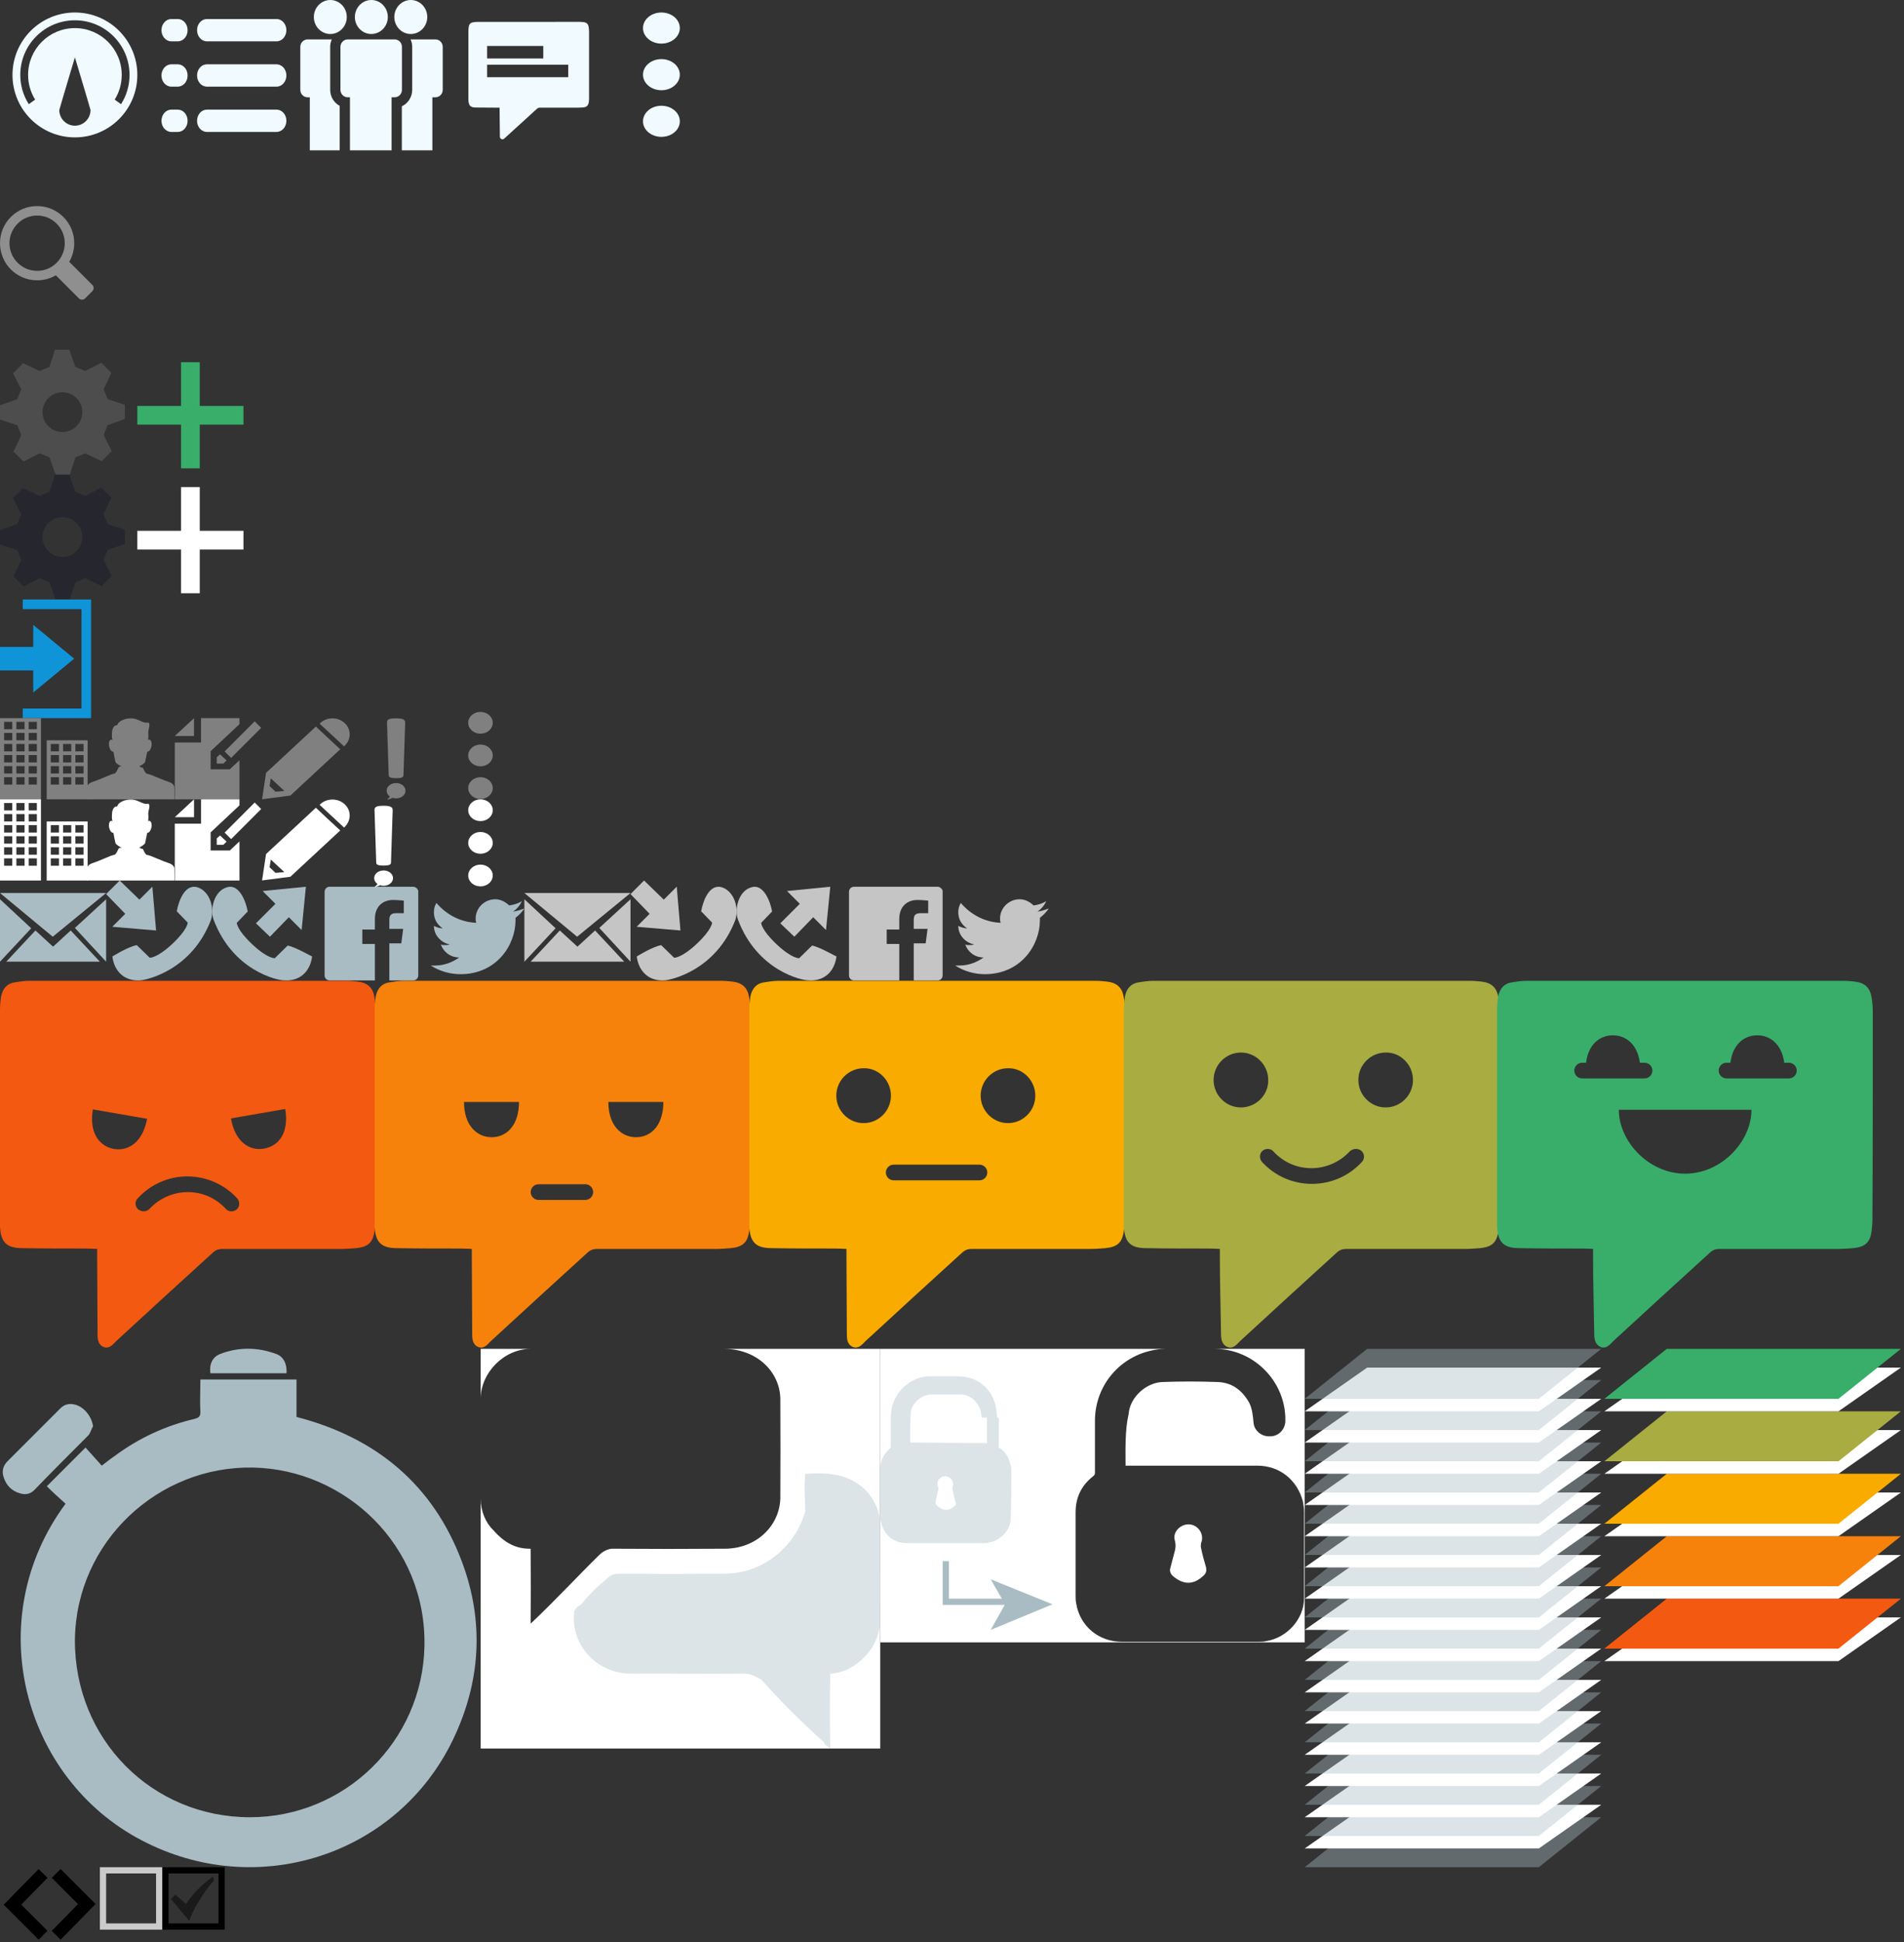 <?xml version="1.0" encoding="UTF-8" standalone="no"?>
<svg width="305px" height="311px" viewBox="0 0 305 311" version="1.1" xmlns="http://www.w3.org/2000/svg" xmlns:xlink="http://www.w3.org/1999/xlink" xmlns:sketch="http://www.bohemiancoding.com/sketch/ns">
    <rect x="0" y="0" width="305" height="311" fill="#333333" stroke="none"/>
    <!-- Generator: Sketch 3.0.4 (8054) - http://www.bohemiancoding.com/sketch -->
    <title>sprite</title>
    <desc>Created with Sketch.</desc>
    <defs></defs>
    <g id="Page-1" stroke="none" stroke-width="1" fill="none" fill-rule="evenodd" sketch:type="MSPage">
        <g id="sprite" sketch:type="MSLayerGroup">
            <g id="Page-1">
                <path d="M94.361,5.106 C94.359,4.855 94.339,4.599 94.303,4.349 C94.228,3.837 93.963,3.589 93.445,3.534 C93.258,3.515 93.069,3.501 92.881,3.501 C87.428,3.499 81.975,3.499 76.521,3.503 C76.269,3.503 76.015,3.534 75.765,3.576 C75.375,3.638 75.154,3.891 75.091,4.273 C75.053,4.503 75.031,4.74 75.031,4.974 C75.027,8.581 75.028,12.189 75.029,15.796 C75.029,15.899 75.031,16.003 75.037,16.106 C75.085,16.911 75.373,17.204 76.181,17.219 C77.254,17.238 78.284,17.235 79.357,17.241 C79.583,17.243 80.028,17.241 80.028,17.241 L80.028,17.591 C80.028,18.919 80.07,20.246 80.074,21.576 C80.075,21.83 80.019,22.142 80.326,22.274 C80.626,22.403 80.823,22.151 81.013,21.977 C82.678,20.462 84.346,18.949 86.004,17.427 C86.156,17.288 86.309,17.238 86.51,17.239 C88.545,17.243 90.58,17.243 92.613,17.241 C92.868,17.241 93.124,17.231 93.377,17.208 C93.98,17.156 94.234,16.917 94.321,16.321 C94.347,16.136 94.361,15.946 94.361,15.759 C94.363,12.209 94.364,8.658 94.361,5.106 L94.361,5.106 L94.361,5.106 Z M78.028,7.364 L87.028,7.364 L87.028,9.364 L78.028,9.364 L78.028,7.364 L78.028,7.364 Z M78.028,10.364 L91.028,10.364 L91.028,12.364 L78.028,12.364 L78.028,10.364 L78.028,10.364 Z" id="Tickets" fill="#F0FAFF" sketch:type="MSShapeGroup"></path>
                <path d="M5.92,43.374 C3.476,43.358 1.501,41.359 1.516,38.916 C1.534,36.491 3.518,34.516 5.947,34.516 L5.976,34.516 C7.158,34.523 8.267,34.992 9.097,35.834 C9.928,36.674 10.382,37.791 10.375,38.974 C10.365,40.15 9.903,41.258 9.067,42.087 C8.233,42.917 7.123,43.374 5.949,43.374 L5.92,43.374 M5.983,33 L5.945,33 C2.681,33 0.022,35.636 9.14660647e-05,38.907 C-0.018,42.191 2.623,44.869 5.907,44.89 L5.949,44.89 C7.038,44.89 8.062,44.596 8.94,44.08 L12.553,47.695 L12.645,47.783 C12.782,47.92 12.96,47.988 13.139,47.988 C13.318,47.988 13.497,47.92 13.633,47.783 L14.797,46.622 C15.069,46.348 15.069,45.905 14.797,45.633 L14.706,45.54 L11.088,41.924 C11.593,41.058 11.883,40.056 11.89,38.983 C11.914,35.699 9.267,33.022 5.983,33" id="Search" fill-opacity="0.5" fill="#ECECEC" sketch:type="MSShapeGroup"></path>
                <path d="M20,67.09 L20,64.814 L19.678,64.709 L17.242,63.914 L16.592,62.344 L17.842,59.701 L16.232,58.09 L15.93,58.246 L13.644,59.405 L12.076,58.755 L11.09,56 L8.814,56 L7.914,58.758 L6.344,59.408 L3.699,58.16 L2.09,59.768 L2.244,60.072 L3.402,62.356 L2.754,63.925 L0,64.911 L0,67.187 L0.32,67.291 L2.758,68.088 L3.408,69.656 L2.158,72.301 L3.768,73.911 L4.068,73.757 L6.353,72.597 L7.924,73.248 L8.91,76 L11.186,76 L11.291,75.68 L12.086,73.244 L13.654,72.594 L16.299,73.842 L17.908,72.234 L17.756,71.932 L16.596,69.648 L17.246,68.078 L20,67.09 L20,67.09 Z M10,69.188 C8.24,69.188 6.812,67.762 6.812,66 C6.812,64.24 8.24,62.815 10,62.815 C11.76,62.815 13.185,64.24 13.185,66 C13.185,67.762 11.76,69.188 10,69.188 L10,69.188 L10,69.188 Z" id="cog" fill="#4D4D4D" sketch:type="MSShapeGroup"></path>
                <path d="M20,87.09 L20,84.814 L19.678,84.709 L17.242,83.914 L16.592,82.344 L17.842,79.701 L16.232,78.09 L15.93,78.246 L13.644,79.405 L12.076,78.755 L11.09,76 L8.814,76 L7.914,78.758 L6.344,79.408 L3.699,78.16 L2.09,79.768 L2.244,80.072 L3.402,82.356 L2.754,83.925 L0,84.911 L0,87.187 L0.32,87.291 L2.758,88.088 L3.408,89.656 L2.158,92.301 L3.768,93.911 L4.068,93.757 L6.353,92.597 L7.924,93.248 L8.91,96 L11.186,96 L11.291,95.68 L12.086,93.244 L13.654,92.594 L16.299,93.842 L17.908,92.234 L17.756,91.932 L16.596,89.648 L17.246,88.078 L20,87.09 L20,87.09 Z M10,89.188 C8.24,89.188 6.812,87.762 6.812,86 C6.812,84.24 8.24,82.815 10,82.815 C11.76,82.815 13.185,84.24 13.185,86 C13.185,87.762 11.76,89.188 10,89.188 L10,89.188 L10,89.188 Z" id="dark-cog" fill="#26272E" sketch:type="MSShapeGroup"></path>
                <path d="M31,66 L31,59 L30,59 L30,66 L23,66 L23,67 L30,67 L30,74 L31,74 L31,67 L38,67 L38,66 L31,66 L31,66 Z" id="green-plus" stroke="#38AE6A" stroke-width="2" sketch:type="MSShapeGroup"></path>
                <path d="M31,86 L31,79 L30,79 L30,86 L23,86 L23,87 L30,87 L30,94 L31,94 L31,87 L38,87 L38,86 L31,86 L31,86 Z" id="white-plus" stroke="#FFFFFF" stroke-width="2" sketch:type="MSShapeGroup"></path>
                <path d="M5.324,110.89 L11.883,105.477 L5.324,100.064 L5.324,103.596 L0,103.596 L0,107.358 L5.324,107.358 L5.324,110.89 L5.324,110.89 Z M3.644,96 L3.644,97.542 L13.052,97.542 L13.052,113.459 L3.644,113.459 L3.644,115 L14.593,115 L14.593,96 L3.644,96 L3.644,96 Z" id="sign-out" fill="#0F94D7" sketch:type="MSShapeGroup"></path>
                <g id="channels" transform="translate(0, 141)" sketch:type="MSShapeGroup">
                    <path d="M11.325,8 L8.5,10.593 L5.675,8 L1,13 L16,13 L11.325,8 L11.325,8 Z M17,3 L12,7.592 L17,13 L17,3 L17,3 Z M0,3 L0,13 L5,7.646 L0,3 L0,3 Z M17,2 L0,2 L8.449,9 L17,2 L17,2 Z" id="email" fill="#A9BCC4"></path>
                    <path d="M31.721,1.111 C29.658,0.407 28.626,3.221 28.317,4.929 L30.07,6.738 C30.07,6.738 30.07,7.843 27.594,10.155 C25.118,12.466 23.984,12.365 23.984,12.365 L21.92,10.356 C20.579,10.557 18,12.164 18,12.164 C18.309,14.576 19.96,16.184 22.539,15.983 C23.571,15.883 30.689,14.375 33.784,6.336 C34.403,4.527 33.681,1.814 31.721,1.111 L31.721,1.111 Z M17.988,7.407 L25,8 L24.407,0.988 L22.333,3.062 L19.173,0 L17,2.173 L20.062,5.333 L17.988,7.407 L17.988,7.407 Z" id="calls-in" fill="#A9BCC4"></path>
                    <path d="M46.08,10.419 L44.016,12.442 C44.016,12.442 42.882,12.543 40.406,10.216 C37.93,7.89 37.93,6.777 37.93,6.777 L39.683,4.956 C39.374,3.236 38.239,0.403 36.279,1.111 C34.319,1.718 33.597,4.551 34.216,6.271 C37.311,14.465 44.429,15.983 45.461,15.983 C48.04,16.185 49.691,14.567 50,12.139 C50,12.24 47.318,10.621 46.08,10.419 L46.08,10.419 Z M43.244,9 L46.268,5.878 L48.317,7.927 L49,1 L42.073,1.683 L44.122,3.732 L41,6.854 L43.244,9 L43.244,9 Z" id="calls-out" fill="#A9BCC4"></path>
                    <path d="M52.805,1 C52.302,1 52,1.403 52,1.805 L52,15.195 C52,15.698 52.403,16 52.805,16 L60.054,16 L60.054,10.161 L58.04,10.161 L58.04,7.846 L60.054,7.846 L60.054,6.134 C60.054,4.221 61.262,3.114 62.973,3.114 C63.779,3.114 64.483,3.215 64.685,3.215 L64.685,5.228 L63.477,5.228 C62.57,5.228 62.369,5.631 62.369,6.336 L62.369,7.745 L64.584,7.745 L64.282,10.06 L62.369,10.06 L62.369,15.999 L66.195,15.999 C66.698,15.999 67,15.597 67,15.194 L67,15.147 L67,1.705 C67,1.403 66.597,1 66.195,1 L52.805,1 L52.805,1 Z" id="facebook" fill="#A9BCC4"></path>
                    <path d="M82.176,4.983 C82.784,4.587 83.291,3.992 83.595,3.298 C82.986,3.694 82.277,3.893 81.568,3.992 C80.959,3.397 80.149,3 79.338,3 C77.615,3 76.196,4.388 76.196,6.074 C76.196,6.273 76.196,6.57 76.297,6.769 C73.662,6.669 71.432,5.38 69.912,3.595 C69.608,4.091 69.507,4.587 69.507,5.083 C69.507,6.174 70.014,7.066 70.926,7.661 C70.419,7.661 69.912,7.463 69.507,7.264 C69.507,8.752 70.622,9.942 72.041,10.24 C71.736,10.339 71.534,10.339 71.23,10.339 C71.027,10.339 70.824,10.339 70.622,10.24 C71.027,11.43 72.142,12.322 73.561,12.322 C72.446,13.116 71.128,13.612 69.709,13.612 L69,13.612 C70.419,14.504 72.041,15 73.764,15 C79.541,15 82.581,10.339 82.581,6.372 L82.581,5.975 C83.088,5.579 83.595,5.083 84,4.488 C83.392,4.686 82.885,4.884 82.176,4.983 L82.176,4.983 Z" id="twitter" fill="#A9BCC4"></path>
                    <path d="M95.325,8 L92.5,10.593 L89.675,8 L85,13 L100,13 L95.325,8 L95.325,8 Z M101,3 L96,7.592 L101,13 L101,3 L101,3 Z M84,3 L84,13 L89,7.646 L84,3 L84,3 Z M101,2 L84,2 L92.449,9 L101,2 L101,2 Z" id="gray-email" fill="#C5C5C6"></path>
                    <path d="M115.721,1.111 C113.658,0.407 112.626,3.221 112.317,4.929 L114.07,6.738 C114.07,6.738 114.07,7.843 111.594,10.155 C109.118,12.466 107.984,12.365 107.984,12.365 L105.92,10.356 C104.579,10.557 102,12.164 102,12.164 C102.309,14.576 103.96,16.184 106.539,15.983 C107.571,15.883 114.689,14.375 117.784,6.336 C118.403,4.527 117.681,1.814 115.721,1.111 L115.721,1.111 Z M101.988,7.407 L109,8 L108.407,0.988 L106.333,3.062 L103.173,0 L101,2.173 L104.062,5.333 L101.988,7.407 L101.988,7.407 Z" id="gray-calls-in" fill="#C5C5C6"></path>
                    <path d="M130.08,10.419 L128.016,12.442 C128.016,12.442 126.882,12.543 124.406,10.216 C121.93,7.89 121.93,6.777 121.93,6.777 L123.683,4.956 C123.374,3.236 122.239,0.403 120.279,1.111 C118.319,1.718 117.597,4.551 118.216,6.271 C121.311,14.465 128.429,15.983 129.461,15.983 C132.04,16.185 133.691,14.567 134,12.139 C134,12.24 131.318,10.621 130.08,10.419 L130.08,10.419 Z M127.244,9 L130.268,5.878 L132.317,7.927 L133,1 L126.073,1.683 L128.122,3.732 L125,6.854 L127.244,9 L127.244,9 Z" id="gray-calls-out" fill="#C5C5C6"></path>
                    <path d="M136.805,1 C136.302,1 136,1.403 136,1.805 L136,15.195 C136,15.698 136.403,16 136.805,16 L144.054,16 L144.054,10.161 L142.04,10.161 L142.04,7.846 L144.054,7.846 L144.054,6.134 C144.054,4.221 145.262,3.114 146.973,3.114 C147.779,3.114 148.483,3.215 148.685,3.215 L148.685,5.228 L147.477,5.228 C146.57,5.228 146.369,5.631 146.369,6.336 L146.369,7.745 L148.584,7.745 L148.282,10.06 L146.369,10.06 L146.369,15.999 L150.195,15.999 C150.698,15.999 151,15.597 151,15.194 L151,1.705 C151,1.403 150.597,1 150.195,1 L136.805,1 L136.805,1 Z" id="gray-facebook" fill="#C5C5C6"></path>
                    <path d="M166.176,4.983 C166.784,4.587 167.291,3.992 167.595,3.298 C166.986,3.694 166.277,3.893 165.568,3.992 C164.959,3.397 164.149,3 163.338,3 C161.615,3 160.196,4.388 160.196,6.074 C160.196,6.273 160.196,6.57 160.297,6.769 C157.662,6.669 155.432,5.38 153.912,3.595 C153.608,4.091 153.507,4.587 153.507,5.083 C153.507,6.174 154.014,7.066 154.926,7.661 C154.419,7.661 153.912,7.463 153.507,7.264 C153.507,8.752 154.622,9.942 156.041,10.24 C155.736,10.339 155.534,10.339 155.23,10.339 C155.027,10.339 154.824,10.339 154.622,10.24 C155.027,11.43 156.142,12.322 157.561,12.322 C156.446,13.116 155.128,13.612 153.709,13.612 L153,13.612 C154.419,14.504 156.041,15 157.764,15 C163.541,15 166.581,10.339 166.581,6.372 L166.581,5.975 C167.088,5.579 167.595,5.083 168,4.488 C167.392,4.686 166.885,4.884 166.176,4.983 L166.176,4.983 Z" id="gray-twitter" fill="#C5C5C6"></path>
                </g>
                <g id="mood" transform="translate(0, 157)" sketch:type="MSShapeGroup">
                    <path d="M60.188,5.147 C60.188,4.331 60.125,3.578 60,2.762 C59.75,1.193 58.938,0.377 57.312,0.188 C56.75,0.126 56.125,0.063 55.562,0.063 L4.688,0.063 C3.875,0.063 3.125,0.188 2.312,0.314 C1.125,0.502 0.438,1.318 0.188,2.511 C0.062,3.264 -2.13162821e-14,3.954 -2.13162821e-14,4.707 L-2.13162821e-14,38.476 L-2.13162821e-14,39.417 C0.125,41.928 1.062,42.869 3.562,42.869 C6.875,42.932 10.375,42.932 13.75,42.932 C14.438,42.932 15.562,42.995 15.562,42.995 L15.562,44.062 C15.562,48.204 15.625,52.347 15.625,56.489 C15.625,57.305 15.625,58.247 16.562,58.686 C17.5,59.063 18.062,58.31 18.625,57.745 C23.812,52.974 28.938,48.267 34.125,43.56 C34.625,43.12 35.062,42.995 35.688,42.995 L54.688,42.995 C55.5,42.995 56.25,42.932 57.062,42.869 C58.938,42.681 59.75,41.99 60,40.107 C60.062,39.543 60.125,38.915 60.125,38.35 C60.188,27.303 60.188,16.256 60.188,5.147 L60.188,5.147 L60.188,5.147 Z M45.688,20.587 C46.312,24.29 44.75,26.487 42.312,26.927 C39.938,27.366 37.625,25.797 37,22.094 L45.688,20.587 L45.688,20.587 Z M18.25,26.989 C15.875,26.55 14.25,24.353 14.875,20.65 L23.562,22.156 C22.875,25.86 20.625,27.366 18.25,26.989 L18.25,26.989 L18.25,26.989 Z M38,34.898 C38.438,35.4 38.438,36.216 37.938,36.655 C37.438,37.095 36.625,37.095 36.188,36.593 C34.562,34.835 32.438,33.894 30.062,33.894 C27.75,33.894 25.5,34.898 23.938,36.593 C23.688,36.844 23.375,36.969 23,36.969 C22.688,36.969 22.375,36.844 22.125,36.655 C21.625,36.216 21.562,35.4 22.062,34.898 C24.125,32.638 27,31.383 30,31.383 C33,31.383 35.938,32.638 38,34.898 L38,34.898 L38,34.898 Z" id="super-bad" fill="#F35910"></path>
                    <path d="M120.203,5.147 C120.203,4.331 120.14,3.578 120.015,2.762 C119.765,1.193 118.953,0.377 117.328,0.188 C116.765,0.126 116.14,0.063 115.578,0.063 L64.703,0.063 C63.89,0.063 63.14,0.188 62.328,0.314 C61.14,0.502 60.453,1.318 60.203,2.511 C60.078,3.264 60.015,3.954 60.015,4.707 L60.015,38.476 L60.015,39.417 C60.14,41.928 61.078,42.869 63.578,42.869 C66.89,42.932 70.39,42.932 73.765,42.932 C74.453,42.932 75.578,42.995 75.578,42.995 L75.578,44.062 C75.578,48.204 75.64,52.347 75.64,56.489 C75.64,57.305 75.64,58.247 76.578,58.686 C77.515,59.063 78.078,58.31 78.64,57.745 C83.828,52.974 88.953,48.267 94.14,43.56 C94.64,43.12 95.078,42.995 95.703,42.995 L114.703,42.995 C115.515,42.995 116.265,42.932 117.078,42.869 C118.953,42.681 119.765,41.99 120.015,40.107 C120.078,39.543 120.14,38.915 120.14,38.35 C120.203,27.303 120.203,16.256 120.203,5.147 L120.203,5.147 L120.203,5.147 Z M95.015,33.894 C95.015,34.584 94.453,35.149 93.765,35.149 L86.265,35.149 C85.578,35.149 85.015,34.584 85.015,33.894 C85.015,33.203 85.578,32.638 86.265,32.638 L93.765,32.638 C94.453,32.638 95.015,33.203 95.015,33.894 L95.015,33.894 L95.015,33.894 Z M97.453,19.457 L106.265,19.457 C106.265,23.223 104.265,25.106 101.89,25.106 C99.515,25.106 97.453,23.223 97.453,19.457 L97.453,19.457 L97.453,19.457 Z M74.328,19.457 L83.14,19.457 C83.14,23.223 81.14,25.106 78.765,25.106 C76.39,25.106 74.328,23.223 74.328,19.457 L74.328,19.457 L74.328,19.457 Z" id="bad" fill="#F6820B"></path>
                    <path d="M180.218,5.147 C180.218,4.331 180.156,3.578 180.031,2.762 C179.781,1.193 178.968,0.377 177.343,0.188 C176.781,0.126 176.156,0.063 175.593,0.063 L124.718,0.063 C123.906,0.063 123.156,0.188 122.343,0.314 C121.156,0.502 120.468,1.318 120.218,2.511 C120.093,3.264 120.031,3.954 120.031,4.707 L120.031,38.476 L120.031,39.417 C120.156,41.928 121.093,42.869 123.593,42.869 C126.906,42.932 130.406,42.932 133.781,42.932 C134.468,42.932 135.593,42.995 135.593,42.995 L135.593,44.062 C135.593,48.204 135.656,52.347 135.656,56.489 C135.656,57.305 135.656,58.247 136.593,58.686 C137.531,59.063 138.093,58.31 138.656,57.745 C143.843,52.974 148.968,48.267 154.156,43.56 C154.656,43.12 155.093,42.995 155.718,42.995 L174.718,42.995 C175.531,42.995 176.281,42.932 177.093,42.869 C178.968,42.681 179.781,41.99 180.031,40.107 C180.093,39.543 180.156,38.915 180.156,38.35 C180.218,27.303 180.218,16.256 180.218,5.147 L180.218,5.147 L180.218,5.147 Z M142.718,18.453 C142.718,20.901 140.718,22.847 138.343,22.847 C135.906,22.847 133.968,20.838 133.968,18.453 C133.968,16.005 135.968,14.06 138.343,14.06 C140.718,13.997 142.718,16.005 142.718,18.453 L142.718,18.453 L142.718,18.453 Z M165.843,18.453 C165.843,20.901 163.843,22.847 161.468,22.847 C159.031,22.847 157.093,20.838 157.093,18.453 C157.093,16.005 159.093,14.06 161.468,14.06 C163.843,13.997 165.843,16.005 165.843,18.453 L165.843,18.453 L165.843,18.453 Z M158.156,30.755 C158.156,31.446 157.593,32.011 156.906,32.011 L143.156,32.011 C142.468,32.011 141.906,31.446 141.906,30.755 C141.906,30.065 142.468,29.5 143.156,29.5 L156.906,29.5 C157.593,29.5 158.156,30.065 158.156,30.755 L158.156,30.755 L158.156,30.755 Z" id="ok" fill="#FAAB00"></path>
                    <path d="M240.218,5.147 C240.218,4.331 240.156,3.578 240.031,2.762 C239.781,1.193 238.968,0.377 237.343,0.188 C236.781,0.126 236.156,0.063 235.593,0.063 L184.718,0.063 C183.906,0.063 183.156,0.188 182.343,0.314 C181.156,0.502 180.468,1.318 180.218,2.511 C180.093,3.264 180.031,3.954 180.031,4.707 L180.031,38.476 L180.031,39.417 C180.156,41.928 181.093,42.869 183.593,42.869 C186.906,42.932 190.343,42.932 193.656,42.932 C194.343,42.932 195.406,42.995 195.406,42.995 L195.406,44.062 C195.406,48.204 195.531,52.347 195.593,56.489 C195.593,57.305 195.656,58.247 196.593,58.686 C197.531,59.063 198.093,58.31 198.656,57.745 C203.843,52.974 208.968,48.267 214.156,43.56 C214.656,43.12 215.093,42.995 215.718,42.995 L234.718,42.995 C235.531,42.995 236.281,42.932 237.093,42.869 C238.968,42.681 239.781,41.99 240.031,40.107 C240.093,39.543 240.156,38.915 240.156,38.35 C240.218,27.303 240.218,16.256 240.218,5.147 L240.218,5.147 L240.218,5.147 Z M198.781,20.336 C196.343,20.336 194.406,18.328 194.406,15.943 C194.406,13.495 196.406,11.549 198.781,11.549 C201.218,11.549 203.156,13.557 203.156,15.943 C203.218,18.328 201.218,20.336 198.781,20.336 L198.781,20.336 L198.781,20.336 Z M226.343,15.943 C226.343,18.39 224.343,20.336 221.968,20.336 C219.531,20.336 217.593,18.328 217.593,15.943 C217.593,13.495 219.593,11.549 221.968,11.549 C224.343,11.486 226.343,13.495 226.343,15.943 L226.343,15.943 L226.343,15.943 Z M218.093,27.303 C218.593,27.743 218.656,28.559 218.156,29.061 C216.093,31.32 213.218,32.576 210.156,32.576 C207.093,32.576 204.218,31.32 202.156,29.061 C201.718,28.559 201.718,27.743 202.218,27.303 C202.718,26.864 203.531,26.864 203.968,27.366 C205.593,29.123 207.718,30.065 210.093,30.065 C212.406,30.065 214.656,29.061 216.218,27.366 C216.781,26.864 217.593,26.864 218.093,27.303 L218.093,27.303 L218.093,27.303 Z" id="happy" fill="#A9AC41"></path>
                    <path d="M300.003,5.147 C300.003,4.331 299.941,3.578 299.816,2.762 C299.566,1.193 298.753,0.377 297.128,0.188 C296.566,0.126 295.941,0.063 295.378,0.063 L244.503,0.063 C243.691,0.063 242.941,0.188 242.128,0.314 C240.941,0.502 240.253,1.318 240.003,2.511 C239.878,3.264 239.816,3.954 239.816,4.707 L239.816,38.476 L239.816,39.417 C239.941,41.928 240.878,42.869 243.378,42.869 C246.691,42.932 250.128,42.932 253.441,42.932 C254.128,42.932 255.191,42.995 255.191,42.995 L255.191,44.062 C255.191,48.204 255.316,52.347 255.378,56.489 C255.378,57.305 255.441,58.247 256.378,58.686 C257.316,59.063 257.878,58.31 258.441,57.745 C263.628,52.974 268.753,48.267 273.941,43.56 C274.441,43.12 274.878,42.995 275.503,42.995 L294.503,42.995 C295.316,42.995 296.066,42.932 296.878,42.869 C298.753,42.681 299.566,41.99 299.816,40.107 C299.878,39.543 299.941,38.915 299.941,38.35 C300.003,27.303 300.003,16.256 300.003,5.147 L300.003,5.147 L300.003,5.147 Z M259.316,20.713 L280.566,20.713 C280.566,25.734 275.816,30.944 269.941,30.944 C264.066,30.944 259.316,25.734 259.316,20.713 L259.316,20.713 L259.316,20.713 Z M263.441,15.691 L253.441,15.691 C252.753,15.691 252.191,15.127 252.191,14.436 C252.191,13.746 252.753,13.181 253.441,13.181 L254.066,13.181 C254.441,10.231 256.253,8.787 258.378,8.787 C260.503,8.787 262.316,10.294 262.691,13.181 L263.441,13.181 C264.128,13.181 264.691,13.746 264.691,14.436 C264.691,15.127 264.128,15.691 263.441,15.691 L263.441,15.691 L263.441,15.691 Z M287.816,14.436 C287.816,15.127 287.253,15.691 286.566,15.691 L276.566,15.691 C275.878,15.691 275.316,15.127 275.316,14.436 C275.316,13.746 275.878,13.181 276.566,13.181 L277.191,13.181 C277.566,10.231 279.378,8.787 281.503,8.787 C283.628,8.787 285.441,10.294 285.816,13.181 L286.566,13.181 C287.253,13.181 287.816,13.746 287.816,14.436 L287.816,14.436 L287.816,14.436 Z" id="super-happy" fill="#38AE6A"></path>
                </g>
                <g id="stopwatch" transform="translate(0, 216)" sketch:type="MSShapeGroup">
                    <path d="M10.5,24.8 C9.5,23.9 8.4,22.9 7.5,22 L13.7,15.8 C14.5,16.7 15.4,17.7 16.3,18.7 C17.1,18.1 17.7,17.6 18.3,17.2 C22.2,14.3 26.5,12.3 31.2,11.2 C31.9,11 32.1,10.8 32.1,10.1 C32,8.4 32.1,6.7 32.1,4.9 L47.5,4.9 L47.5,10.9 C60.3,14.2 69.4,21.8 74,34.1 C77.6,43.7 77,53.3 72.6,62.5 C63.7,81.1 41.2,88.4 22.7,78.7 C3.7,68.8 -3.2,43.3 10.5,24.8 L10.5,24.8 L10.5,24.8 Z M40.048,75 C55.182,75 67.692,62.893 67.995,47.558 C68.297,31.415 55.283,19.308 40.553,19.006 C25.318,18.703 12.202,30.911 12.001,46.549 C11.9,62.49 24.309,75 40.048,75 L40.048,75 Z M14.9,12.4 C14.6,12.9 14.5,13.5 14.1,13.9 C11.2,16.8 8.3,19.7 5.5,22.6 C4.8,23.3 4,23.4 3.1,23.1 C1.8,22.7 1,21.8 0.6,20.6 C0.3,19.7 0.4,18.9 1.1,18.1 L9.7,9.5 C10.3,8.9 11.1,8.7 11.9,8.9 C13.4,9.2 14.7,10.8 14.9,12.4 L14.9,12.4 Z M33.7,3.9 C33.5,2.5 34,1.3 35.3,0.8 C38.2,-0.3 41.2,-0.3 44.2,0.8 C45.4,1.2 46,2.4 45.9,3.9 L33.7,3.9 L33.7,3.9 Z" id="Shape" fill="#A9BCC4"></path>
                    <circle id="inlay" opacity="0.3" cx="39.902" cy="46.902" r="24.902"></circle>
                </g>
                <g id="Tickets-in-Process" transform="translate(77, 216)" sketch:type="MSShapeGroup">
                    <path d="M0,0 L0,64 L64,64 L64,0 L0,0 L0,0 Z M8,44 C8.037,40.132 8.037,36.338 8,32 C5.755,32.045 3.87,31.147 2,29 C0.794,27.853 0,25.956 0,24 L0,8 C0,3.794 3.771,0 8,0 L39,0 C44.155,0 47.926,3.594 48,8 C48.025,13.477 48.025,18.568 48,24 C47.826,28.452 44.056,32.045 39,32 C33.141,32.045 27.088,32.045 21,32 C20.44,32.045 19.647,32.345 19,33 C15.479,36.438 12.006,40.231 8,44 C8.335,44.025 8.236,44.025 8,44 L8,44 Z" id="Background" fill="#FFFFFF"></path>
                    <path d="M52,20 C55.609,19.828 59.144,19.828 62,23 C63.185,24.404 63.993,26.195 64,28 C63.993,33.358 63.791,38.432 64,43 C64.195,47.983 59.852,51.863 56,52 C56.316,52.062 56.114,52.161 56,52 C55.912,56.041 55.912,59.822 56,64 C55.407,63.503 55.003,63.304 55,63 C51.366,59.722 48.033,56.439 45,53 C43.891,52.36 43.083,51.962 42,52 C35.911,52.062 29.85,51.962 24,52 C18.435,51.962 14.293,47.187 15,42 C15.202,41.615 15.404,41.317 16,41 C17.222,39.526 18.637,38.034 20,37 C20.657,36.243 21.364,36.044 22,36 C27.526,36.044 33.183,36.044 39,36 C45.002,36.044 50.356,31.866 52,26 C51.972,24.205 51.77,22.215 52,20 L52,20 L52,20 Z" id="Shape" opacity="0.4" fill="#A9BCC4"></path>
                </g>
                <g id="Reopening" transform="translate(141, 216)" sketch:type="MSShapeGroup">
                    <path d="M0,0 L0,47 L68,47 L68,0 L0,0 L0,0 Z M39.3,18.7 L40.1,18.7 L60.4,18.7 C64,18.7 66.8,21 67.7,24.4 C67.8,25 67.9,25.5 67.9,26.1 L67.9,39.9 C67.9,43.3 65.1,46.3 61.8,46.8 C61.4,46.9 61,46.9 60.6,46.9 L38.7,46.9 C35,46.9 32,44.4 31.4,40.8 C31.3,40.3 31.3,39.9 31.3,39.4 L31.3,26.2 C31.3,23.8 32.2,21.9 34.1,20.4 C34.4,20.2 34.4,20 34.4,19.7 L34.4,11.5 C34.4,6.1 38.1,1.5 43.3,0.3 C44.1,0.1 44.9,0 45.7,0 L53.6,0 C59.8,0 65,5.2 64.9,11.5 C64.9,12.9 63.8,14 62.5,14 C61.1,14.1 59.9,13.1 59.8,11.8 C59.7,10.7 59.6,9.6 59.1,8.6 C57.9,6.5 56.2,5.3 53.8,5.3 C51,5.2 48.2,5.2 45.4,5.3 C42.7,5.3 40,7.7 39.8,10.4 C39.2,13 39.3,15.9 39.3,18.7 L39.3,18.7 Z" id="Background" fill="#FFFFFF"></path>
                    <path d="M47.2,30.7 C47.4,31.4 47.3,32.1 47.1,32.7 C46.9,33.5 46.7,34.2 46.5,35 C46.3,35.5 46.5,36 46.8,36.3 C48.5,37.8 50.2,37.9 51.9,36.2 C52.2,35.9 52.3,35.5 52.2,35 C51.9,34 51.6,32.9 51.4,31.9 C51.3,31.6 51.4,31.3 51.4,31.1 C52,29.7 50.9,28.1 49.4,28.1 C48,28.1 46.8,29.4 47.2,30.7 L47.2,30.7 Z" id="inner-part" fill="#FFFFFF"></path>
                    <path d="M20.8,18.3 C20.5,17.2 20,16.4 19,15.8 L19,11 L18.7,11 C18.7,7 16.1,4.4 12.5,4.4 L8.1,4.4 C7.6,4.4 7.3,4.4 6.8,4.5 C3.8,5.2 1.7,7.8 1.7,10.9 L1.7,15.6 C1.7,15.8 1.7,15.9 1.5,16 C0.5,16.9 1.49020707e-09,18 1.49020707e-09,19.3 L1.49020707e-09,26.8 C1.49020707e-09,27.1 1.49020705e-09,27.3 0.1,27.6 C0.5,29.7 2.1,31.1 4.2,31.1 L16.7,31.1 C16.9,31.1 17.2,31.1 17.4,31 C19.3,30.7 20.9,29 20.9,27.1 C21,24.5 21,21.9 21,19.3 C21,19 20.9,18.6 20.8,18.3 L20.8,18.3 Z M4.8,15 C4.8,13 4.8,11.8 4.9,10.2 C5,8.7 6.6,7.4 8.1,7.3 L12.9,7.3 C14.3,7.3 15.3,8.2 15.9,9.4 C16.2,9.9 16.2,11 16.3,11 L17.1,11 L17.1,15.1 C13.1,15.1 9,15 5.3,15 L4.8,15 L4.8,15 Z M12,25.1 C11,26 10.1,26 9.1,25.1 C8.9,24.9 8.8,24.7 8.9,24.3 C9,23.9 9.1,23.4 9.2,23 C9.3,22.6 9.4,22.3 9.2,21.9 C9,21.1 9.6,20.4 10.4,20.4 C11.3,20.4 11.9,21.3 11.6,22.1 C11.6,22.2 11.5,22.4 11.6,22.6 C11.7,23.2 11.9,23.8 12,24.4 C12.2,24.6 12.2,24.9 12,25.1 L12,25.1 L12,25.1 Z" id="Shape" opacity="0.4" fill="#A9BCC4"></path>
                    <g id="Arrow" transform="translate(10, 34)">
                        <path d="M11,6.5 L0.5,6.5 L0.5,0" id="Shape" stroke="#A9BCC4"></path>
                        <path d="M17.6,6.9 L7.7,2.9 L10,6.9 L7.7,11 L17.6,6.9 L17.6,6.9 Z" id="Shape" fill="#A9BCC4"></path>
                    </g>
                </g>
                <g id="Status" transform="translate(209, 216)" sketch:type="MSShapeGroup">
                    <g id="total">
                        <path d="M37.5,83 L0,83 L10,75 L47.5,75 L37.5,83 L37.5,83 Z" id="Shape" opacity="0.4" fill="#A9BCC4"></path>
                        <path d="M37.5,80 L0,80 L10,73 L47.5,73 L37.5,80 L37.5,80 Z" id="Shape" fill="#FFFFFF"></path>
                        <path d="M37.5,78 L0,78 L10,70 L47.5,70 L37.5,78 L37.5,78 Z" id="Shape" opacity="0.4" fill="#A9BCC4"></path>
                        <path d="M37.5,75 L0,75 L10,68 L47.5,68 L37.5,75 L37.5,75 Z" id="Shape" fill="#FFFFFF"></path>
                        <path d="M37.5,73 L0,73 L10,65 L47.5,65 L37.5,73 L37.5,73 Z" id="Shape" opacity="0.4" fill="#A9BCC4"></path>
                        <path d="M37.5,70 L0,70 L10,63 L47.5,63 L37.5,70 L37.5,70 Z" id="Shape" fill="#FFFFFF"></path>
                        <path d="M37.5,68 L0,68 L10,60 L47.5,60 L37.5,68 L37.5,68 Z" id="Shape" opacity="0.4" fill="#A9BCC4"></path>
                        <path d="M37.5,65 L0,65 L10,58 L47.5,58 L37.5,65 L37.5,65 Z" id="Shape" fill="#FFFFFF"></path>
                        <path d="M37.5,63 L0,63 L10,55 L47.5,55 L37.5,63 L37.5,63 Z" id="Shape" opacity="0.4" fill="#A9BCC4"></path>
                        <path d="M37.5,60 L0,60 L10,53 L47.5,53 L37.5,60 L37.5,60 Z" id="Shape" fill="#FFFFFF"></path>
                        <path d="M37.5,58 L0,58 L10,50 L47.5,50 L37.5,58 L37.5,58 Z" id="Shape" opacity="0.4" fill="#A9BCC4"></path>
                        <path d="M37.5,55 L0,55 L10,48 L47.5,48 L37.5,55 L37.5,55 Z" id="Shape" fill="#FFFFFF"></path>
                        <path d="M37.5,53 L0,53 L10,45 L47.5,45 L37.5,53 L37.5,53 Z" id="Shape" opacity="0.4" fill="#A9BCC4"></path>
                        <path d="M37.5,50 L0,50 L10,43 L47.5,43 L37.5,50 L37.5,50 Z" id="Shape" fill="#FFFFFF"></path>
                        <path d="M37.5,48 L0,48 L10,40 L47.5,40 L37.5,48 L37.5,48 Z" id="Shape" opacity="0.4" fill="#A9BCC4"></path>
                        <path d="M37.5,45 L0,45 L10,38 L47.5,38 L37.5,45 L37.5,45 Z" id="Shape" fill="#FFFFFF"></path>
                        <path d="M37.5,43 L0,43 L10,35 L47.5,35 L37.5,43 L37.5,43 Z" id="Shape" opacity="0.4" fill="#A9BCC4"></path>
                        <path d="M37.5,40 L0,40 L10,33 L47.5,33 L37.5,40 L37.5,40 Z" id="Shape" fill="#FFFFFF"></path>
                        <path d="M37.5,38 L0,38 L10,30 L47.5,30 L37.5,38 L37.5,38 Z" id="Shape" opacity="0.4" fill="#A9BCC4"></path>
                        <path d="M37.5,35 L0,35 L10,28 L47.5,28 L37.5,35 L37.5,35 Z" id="Shape" fill="#FFFFFF"></path>
                        <path d="M37.5,33 L0,33 L10,25 L47.5,25 L37.5,33 L37.5,33 Z" id="Shape" opacity="0.4" fill="#A9BCC4"></path>
                        <path d="M37.5,30 L0,30 L10,23 L47.5,23 L37.5,30 L37.5,30 Z" id="Shape" fill="#FFFFFF"></path>
                        <path d="M37.5,28 L0,28 L10,20 L47.5,20 L37.5,28 L37.5,28 Z" id="Shape" opacity="0.4" fill="#A9BCC4"></path>
                        <path d="M37.5,25 L0,25 L10,18 L47.5,18 L37.5,25 L37.5,25 Z" id="Shape" fill="#FFFFFF"></path>
                        <path d="M37.5,23 L0,23 L10,15 L47.5,15 L37.5,23 L37.5,23 Z" id="Shape" opacity="0.4" fill="#A9BCC4"></path>
                        <path d="M37.5,20 L0,20 L10,13 L47.5,13 L37.5,20 L37.5,20 Z" id="Shape" fill="#FFFFFF"></path>
                        <path d="M37.5,18 L0,18 L10,10 L47.5,10 L37.5,18 L37.5,18 Z" id="Shape" opacity="0.4" fill="#A9BCC4"></path>
                        <path d="M37.5,15 L0,15 L10,8 L47.5,8 L37.5,15 L37.5,15 Z" id="Shape" fill="#FFFFFF"></path>
                        <path d="M37.5,13 L0,13 L10,5 L47.5,5 L37.5,13 L37.5,13 Z" id="Shape" opacity="0.4" fill="#A9BCC4"></path>
                        <path d="M37.5,10 L0,10 L10,3 L47.5,3 L37.5,10 L37.5,10 Z" id="Shape" fill="#FFFFFF"></path>
                        <path d="M37.5,8 L0,8 L10,0 L47.5,0 L37.5,8 L37.5,8 Z" id="Shape" opacity="0.4" fill="#A9BCC4"></path>
                    </g>
                    <path d="M85.5,50 L48,50 L58,43 L95.5,43 L85.5,50 L85.5,50 Z" id="Shape-copy-4" fill="#FFFFFF"></path>
                    <path d="M85.5,48 L48,48 L58,40 L95.5,40 L85.5,48 L85.5,48 Z" id="Shape-copy-4" fill="#F35910"></path>
                    <path d="M85.5,40 L48,40 L58,33 L95.5,33 L85.5,40 L85.5,40 Z" id="Shape-copy-3" fill="#FFFFFF"></path>
                    <path d="M85.5,38 L48,38 L58,30 L95.5,30 L85.5,38 L85.5,38 Z" id="Shape-copy-3" fill="#F6820B"></path>
                    <path d="M85.5,30 L48,30 L58,23 L95.5,23 L85.5,30 L85.5,30 Z" id="Shape-copy-2" fill="#FFFFFF"></path>
                    <path d="M85.5,28 L48,28 L58,20 L95.5,20 L85.5,28 L85.5,28 Z" id="Shape-copy-2" fill="#FAAB00"></path>
                    <path d="M85.5,20 L48,20 L58,13 L95.5,13 L85.5,20 L85.5,20 Z" id="Shape-copy" fill="#FFFFFF"></path>
                    <path d="M85.5,18 L48,18 L58,10 L95.5,10 L85.5,18 L85.5,18 Z" id="Shape-copy" fill="#A9AC41"></path>
                    <path d="M85.5,10 L48,10 L58,3 L95.5,3 L85.5,10 L85.5,10 Z" id="Shape-copy" fill="#FFFFFF"></path>
                    <path d="M85.5,8 L48,8 L58,0 L95.5,0 L85.5,8 L85.5,8 Z" id="Shape-copy" fill="#38AE6A"></path>
                </g>
                <path d="M6.9,309.9 L2,305 L6.9,300" id="left-arrow" stroke="#000000" stroke-width="2" sketch:type="MSShapeGroup"></path>
                <path d="M9,300 L13.9,304.9 L9,309.9" id="right-arrow" stroke="#000000" stroke-width="2" sketch:type="MSShapeGroup"></path>
                <path d="M16.5,299.5 L25.5,299.5 L25.5,308.5 L16.5,308.5 L16.5,299.5 L16.5,299.5 Z" id="checkbox" stroke="#CBCBCB" sketch:type="MSShapeGroup"></path>
                <g id="checkbox-checked" transform="translate(27, 299)" sketch:type="MSShapeGroup">
                    <path d="M-0.5,0.5 L8.5,0.5 L8.5,9.5 L-0.5,9.5 L-0.5,0.5 L-0.5,0.5 Z" id="checkbox" stroke="#000000"></path>
                    <path d="M2.8,5.9 L1.1,4.4 L0.4,5.1 L3.3,8.6 C3.8,7.1 5.4,4.2 7.3,2.1 L7.1,1.5 C5,3 3.4,4.9 2.8,5.9 L2.8,5.9 Z" id="Shape" fill="#1A1A1A"></path>
                </g>
                <g id="note" transform="translate(28, 115)">
                    <g id="Captions"></g>
                    <g id="Your_Icon" fill="#808080" sketch:type="MSShapeGroup">
                        <rect id="Rectangle-path" transform="translate(10.904, 3.398) rotate(44.996) translate(-10.904, -3.398) " x="10.204" y="0.018" width="1.467" height="6.81"></rect>
                        <path d="M6.72,6.259 L6.72,7.28 L7.778,7.28 L8.296,6.77 L7.249,5.792 L6.72,6.259 Z" id="Shape"></path>
                        <path d="M8.815,8.19 L5.74,8.19 L5.74,5.296 L10.36,0.963 L10.36,0 L4.2,0 L4.2,3.9 L0,3.9 L0,13 L10.36,13 L10.36,6.741 L8.815,8.19 Z" id="Shape"></path>
                        <path d="M0,2.86 L3.08,2.86 L3.08,0 L0,2.86 Z" id="Shape"></path>
                    </g>
                </g>
                <g id="note-2" transform="translate(28, 128)">
                    <g id="Captions"></g>
                    <g id="Your_Icon" fill="#FFFFFF" sketch:type="MSShapeGroup">
                        <rect id="Rectangle-path" transform="translate(10.904, 3.398) rotate(44.996) translate(-10.904, -3.398) " x="10.204" y="0.018" width="1.467" height="6.81"></rect>
                        <path d="M6.72,6.259 L6.72,7.28 L7.778,7.28 L8.296,6.77 L7.249,5.792 L6.72,6.259 Z" id="Shape"></path>
                        <path d="M8.815,8.19 L5.74,8.19 L5.74,5.296 L10.36,0.963 L10.36,0 L4.2,0 L4.2,3.9 L0,3.9 L0,13 L10.36,13 L10.36,6.741 L8.815,8.19 Z" id="Shape"></path>
                        <path d="M0,2.86 L3.08,2.86 L3.08,0 L0,2.86 Z" id="Shape"></path>
                    </g>
                </g>
                <g id="icon_47132" transform="translate(42, 115)" fill="#808080" sketch:type="MSShapeGroup">
                    <g id="Group">
                        <path d="M14.017,2.6 C14.017,1.176 12.783,0.031 11.25,0.031 C10.433,0.031 9.7,0.356 9.2,0.882 L9.2,0.882 L13.117,4.519 C13.65,4.039 14.017,3.358 14.017,2.6 L14.017,2.6 Z" id="Shape"></path>
                        <path d="M10.55,3.173 L8.6,1.346 L5.3,4.411 L0.617,8.76 L-0.017,12.985 L4.517,12.396 L9.717,7.568 L12.5,4.983 L10.55,3.173 L10.55,3.173 Z M2.133,11.777 L1.667,11.329 L1.183,10.88 L1.283,10.261 L1.383,9.642 C1.383,9.642 1.367,9.626 2.467,10.648 C3.567,11.669 3.55,11.654 3.55,11.654 L2.85,11.715 L2.133,11.777 L2.133,11.777 Z" id="Shape"></path>
                    </g>
                </g>
                <g id="icon_47132-2" transform="translate(42, 128)" fill="#FFFFFF" sketch:type="MSShapeGroup">
                    <g id="Group">
                        <path d="M14.017,2.6 C14.017,1.176 12.783,0.031 11.25,0.031 C10.433,0.031 9.7,0.356 9.2,0.882 L9.2,0.882 L13.117,4.519 C13.65,4.039 14.017,3.358 14.017,2.6 L14.017,2.6 Z" id="Shape"></path>
                        <path d="M10.55,3.173 L8.6,1.346 L5.3,4.411 L0.617,8.76 L-0.017,12.985 L4.517,12.396 L9.717,7.568 L12.5,4.983 L10.55,3.173 L10.55,3.173 Z M2.133,11.777 L1.667,11.329 L1.183,10.88 L1.283,10.261 L1.383,9.642 C1.383,9.642 1.367,9.626 2.467,10.648 C3.567,11.669 3.55,11.654 3.55,11.654 L2.85,11.715 L2.133,11.777 L2.133,11.777 Z" id="Shape"></path>
                    </g>
                </g>
                <g id="icon_43211" transform="translate(25.852, 3)" fill="#F0FAFF" sketch:type="MSShapeGroup">
                    <path d="M7.293,3.62 L18.446,3.62 C19.319,3.62 20.026,2.821 20.026,1.833 C20.026,0.846 19.319,0.046 18.446,0.046 L7.293,0.046 C6.42,0.046 5.712,0.846 5.712,1.833 C5.712,2.821 6.42,3.62 7.293,3.62 L7.293,3.62 Z" id="Shape"></path>
                    <path d="M18.446,7.299 L7.293,7.299 C6.42,7.299 5.712,8.101 5.712,9.088 C5.712,10.075 6.42,10.875 7.293,10.875 L18.446,10.875 C19.319,10.875 20.026,10.075 20.026,9.088 C20.026,8.101 19.319,7.299 18.446,7.299 L18.446,7.299 Z" id="Shape"></path>
                    <path d="M18.446,14.553 L7.293,14.553 C6.42,14.553 5.712,15.355 5.712,16.341 C5.712,17.328 6.42,18.129 7.293,18.129 L18.446,18.129 C19.319,18.129 20.026,17.328 20.026,16.341 C20.026,15.355 19.319,14.553 18.446,14.553 L18.446,14.553 Z" id="Shape"></path>
                    <path d="M2.622,0.046 L1.595,0.046 C0.721,0.046 0.014,0.846 0.014,1.833 C0.014,2.821 0.721,3.621 1.595,3.621 L2.622,3.621 C3.496,3.621 4.203,2.821 4.203,1.833 C4.203,0.846 3.496,0.046 2.622,0.046 L2.622,0.046 Z" id="Shape"></path>
                    <path d="M2.622,7.299 L1.595,7.299 C0.721,7.299 0.014,8.101 0.014,9.088 C0.014,10.075 0.721,10.875 1.595,10.875 L2.622,10.875 C3.496,10.875 4.203,10.075 4.203,9.088 C4.203,8.101 3.496,7.299 2.622,7.299 L2.622,7.299 Z" id="Shape"></path>
                    <path d="M2.622,14.553 L1.595,14.553 C0.721,14.553 0.014,15.355 0.014,16.341 C0.014,17.328 0.721,18.129 1.595,18.129 L2.622,18.129 C3.496,18.129 4.203,17.328 4.203,16.341 C4.203,15.355 3.496,14.553 2.622,14.553 L2.622,14.553 Z" id="Shape"></path>
                </g>
                <g id="icon_42281" transform="translate(0, 2)" fill="#F0FAFF" sketch:type="MSShapeGroup">
                    <path d="M12,0 C6.477,0 2,4.477 2,10 C2,15.523 6.477,20 12,20 C17.523,20 22,15.523 22,10 C22,4.477 17.523,0 12,0 L12,0 Z M12,18.125 C10.619,18.125 9.5,17.006 9.5,15.625 C9.5,15.52 12,7.188 12,7.188 C12,7.188 14.5,15.52 14.5,15.625 C14.5,17.006 13.381,18.125 12,18.125 L12,18.125 Z M18.372,13.954 C19.086,12.806 19.5,11.452 19.5,10 C19.5,5.858 16.142,2.5 12,2.5 C7.858,2.5 4.5,5.858 4.5,10 C4.5,11.452 4.914,12.806 5.628,13.954 L4.612,14.685 C3.751,13.33 3.25,11.724 3.25,10 C3.25,5.168 7.168,1.25 12,1.25 C16.833,1.25 20.75,5.168 20.75,10 C20.75,11.724 20.249,13.33 19.388,14.685 L18.372,13.954 L18.372,13.954 Z" id="Shape"></path>
                </g>
                <g id="icon_24997" transform="translate(0, 115)" fill="#808080" sketch:type="MSShapeGroup">
                    <path d="M0,0 L0,13 L6.561,13 L6.561,0 L0,0 L0,0 Z M1.968,10.636 L0.656,10.636 L0.656,9.455 L1.968,9.455 L1.968,10.636 L1.968,10.636 Z M1.968,8.864 L0.656,8.864 L0.656,7.682 L1.968,7.682 L1.968,8.864 L1.968,8.864 Z M1.968,7.091 L0.656,7.091 L0.656,5.909 L1.968,5.909 L1.968,7.091 L1.968,7.091 Z M1.968,5.318 L0.656,5.318 L0.656,4.136 L1.968,4.136 L1.968,5.318 L1.968,5.318 Z M1.968,3.545 L0.656,3.545 L0.656,2.364 L1.968,2.364 L1.968,3.545 L1.968,3.545 Z M1.968,1.773 L0.656,1.773 L0.656,0.591 L1.968,0.591 L1.968,1.773 L1.968,1.773 Z M3.936,10.636 L2.624,10.636 L2.624,9.455 L3.936,9.455 L3.936,10.636 L3.936,10.636 Z M3.936,8.864 L2.624,8.864 L2.624,7.682 L3.936,7.682 L3.936,8.864 L3.936,8.864 Z M3.936,7.091 L2.624,7.091 L2.624,5.909 L3.936,5.909 L3.936,7.091 L3.936,7.091 Z M3.936,5.318 L2.624,5.318 L2.624,4.136 L3.936,4.136 L3.936,5.318 L3.936,5.318 Z M3.936,3.545 L2.624,3.545 L2.624,2.364 L3.936,2.364 L3.936,3.545 L3.936,3.545 Z M3.936,1.773 L2.624,1.773 L2.624,0.591 L3.936,0.591 L3.936,1.773 L3.936,1.773 Z M5.904,10.636 L4.592,10.636 L4.592,9.455 L5.904,9.455 L5.904,10.636 L5.904,10.636 Z M5.904,8.864 L4.592,8.864 L4.592,7.682 L5.904,7.682 L5.904,8.864 L5.904,8.864 Z M5.904,7.091 L4.592,7.091 L4.592,5.909 L5.904,5.909 L5.904,7.091 L5.904,7.091 Z M5.904,5.318 L4.592,5.318 L4.592,4.136 L5.904,4.136 L5.904,5.318 L5.904,5.318 Z M5.904,3.545 L4.592,3.545 L4.592,2.364 L5.904,2.364 L5.904,3.545 L5.904,3.545 Z M5.904,1.773 L4.592,1.773 L4.592,0.591 L5.904,0.591 L5.904,1.773 L5.904,1.773 Z" id="Shape"></path>
                    <path d="M7.479,3.545 L7.479,13 L14.039,13 L14.039,3.545 L7.479,3.545 L7.479,3.545 Z M9.447,10.636 L8.135,10.636 L8.135,9.455 L9.447,9.455 L9.447,10.636 L9.447,10.636 Z M9.447,8.864 L8.135,8.864 L8.135,7.682 L9.447,7.682 L9.447,8.864 L9.447,8.864 Z M9.447,7.091 L8.135,7.091 L8.135,5.909 L9.447,5.909 L9.447,7.091 L9.447,7.091 Z M9.447,5.318 L8.135,5.318 L8.135,4.136 L9.447,4.136 L9.447,5.318 L9.447,5.318 Z M11.415,10.636 L10.103,10.636 L10.103,9.455 L11.415,9.455 L11.415,10.636 L11.415,10.636 Z M11.415,8.864 L10.103,8.864 L10.103,7.682 L11.415,7.682 L11.415,8.864 L11.415,8.864 Z M11.415,7.091 L10.103,7.091 L10.103,5.909 L11.415,5.909 L11.415,7.091 L11.415,7.091 Z M11.415,5.318 L10.103,5.318 L10.103,4.136 L11.415,4.136 L11.415,5.318 L11.415,5.318 Z M13.383,10.636 L12.071,10.636 L12.071,9.455 L13.383,9.455 L13.383,10.636 L13.383,10.636 Z M13.383,8.864 L12.071,8.864 L12.071,7.682 L13.383,7.682 L13.383,8.864 L13.383,8.864 Z M13.383,7.091 L12.071,7.091 L12.071,5.909 L13.383,5.909 L13.383,7.091 L13.383,7.091 Z M13.383,5.318 L12.071,5.318 L12.071,4.136 L13.383,4.136 L13.383,5.318 L13.383,5.318 Z" id="Shape"></path>
                </g>
                <g id="icon_24997-2" transform="translate(0, 128)" fill="#FFFFFF" sketch:type="MSShapeGroup">
                    <path d="M0,0 L0,13 L6.561,13 L6.561,0 L0,0 L0,0 Z M1.968,10.636 L0.656,10.636 L0.656,9.455 L1.968,9.455 L1.968,10.636 L1.968,10.636 Z M1.968,8.864 L0.656,8.864 L0.656,7.682 L1.968,7.682 L1.968,8.864 L1.968,8.864 Z M1.968,7.091 L0.656,7.091 L0.656,5.909 L1.968,5.909 L1.968,7.091 L1.968,7.091 Z M1.968,5.318 L0.656,5.318 L0.656,4.136 L1.968,4.136 L1.968,5.318 L1.968,5.318 Z M1.968,3.545 L0.656,3.545 L0.656,2.364 L1.968,2.364 L1.968,3.545 L1.968,3.545 Z M1.968,1.773 L0.656,1.773 L0.656,0.591 L1.968,0.591 L1.968,1.773 L1.968,1.773 Z M3.936,10.636 L2.624,10.636 L2.624,9.455 L3.936,9.455 L3.936,10.636 L3.936,10.636 Z M3.936,8.864 L2.624,8.864 L2.624,7.682 L3.936,7.682 L3.936,8.864 L3.936,8.864 Z M3.936,7.091 L2.624,7.091 L2.624,5.909 L3.936,5.909 L3.936,7.091 L3.936,7.091 Z M3.936,5.318 L2.624,5.318 L2.624,4.136 L3.936,4.136 L3.936,5.318 L3.936,5.318 Z M3.936,3.545 L2.624,3.545 L2.624,2.364 L3.936,2.364 L3.936,3.545 L3.936,3.545 Z M3.936,1.773 L2.624,1.773 L2.624,0.591 L3.936,0.591 L3.936,1.773 L3.936,1.773 Z M5.904,10.636 L4.592,10.636 L4.592,9.455 L5.904,9.455 L5.904,10.636 L5.904,10.636 Z M5.904,8.864 L4.592,8.864 L4.592,7.682 L5.904,7.682 L5.904,8.864 L5.904,8.864 Z M5.904,7.091 L4.592,7.091 L4.592,5.909 L5.904,5.909 L5.904,7.091 L5.904,7.091 Z M5.904,5.318 L4.592,5.318 L4.592,4.136 L5.904,4.136 L5.904,5.318 L5.904,5.318 Z M5.904,3.545 L4.592,3.545 L4.592,2.364 L5.904,2.364 L5.904,3.545 L5.904,3.545 Z M5.904,1.773 L4.592,1.773 L4.592,0.591 L5.904,0.591 L5.904,1.773 L5.904,1.773 Z" id="Shape"></path>
                    <path d="M7.479,3.545 L7.479,13 L14.039,13 L14.039,3.545 L7.479,3.545 L7.479,3.545 Z M9.447,10.636 L8.135,10.636 L8.135,9.455 L9.447,9.455 L9.447,10.636 L9.447,10.636 Z M9.447,8.864 L8.135,8.864 L8.135,7.682 L9.447,7.682 L9.447,8.864 L9.447,8.864 Z M9.447,7.091 L8.135,7.091 L8.135,5.909 L9.447,5.909 L9.447,7.091 L9.447,7.091 Z M9.447,5.318 L8.135,5.318 L8.135,4.136 L9.447,4.136 L9.447,5.318 L9.447,5.318 Z M11.415,10.636 L10.103,10.636 L10.103,9.455 L11.415,9.455 L11.415,10.636 L11.415,10.636 Z M11.415,8.864 L10.103,8.864 L10.103,7.682 L11.415,7.682 L11.415,8.864 L11.415,8.864 Z M11.415,7.091 L10.103,7.091 L10.103,5.909 L11.415,5.909 L11.415,7.091 L11.415,7.091 Z M11.415,5.318 L10.103,5.318 L10.103,4.136 L11.415,4.136 L11.415,5.318 L11.415,5.318 Z M13.383,10.636 L12.071,10.636 L12.071,9.455 L13.383,9.455 L13.383,10.636 L13.383,10.636 Z M13.383,8.864 L12.071,8.864 L12.071,7.682 L13.383,7.682 L13.383,8.864 L13.383,8.864 Z M13.383,7.091 L12.071,7.091 L12.071,5.909 L13.383,5.909 L13.383,7.091 L13.383,7.091 Z M13.383,5.318 L12.071,5.318 L12.071,4.136 L13.383,4.136 L13.383,5.318 L13.383,5.318 Z" id="Shape"></path>
                </g>
                <g id="icon_21999" transform="translate(14, 115)" fill="#808080" sketch:type="MSShapeGroup">
                    <path d="M13.92,10.941 C13.687,10.289 12.916,10.2 12.272,9.937 C11.565,9.65 10.781,9.318 10.076,9.039 C9.875,8.986 9.673,8.933 9.472,8.881 C9.232,8.721 9.005,8.191 8.876,7.928 C8.748,7.91 8.667,7.887 8.5,7.87 L8.5,7.742 L8.239,7.742 C8.574,7.596 9.078,7.297 9.244,7.023 L9.538,5.583 L9.542,5.598 L9.588,5.358 C9.589,5.358 9.59,5.363 9.591,5.363 C9.864,5.401 10.164,5.004 10.262,4.474 C10.359,3.944 10.217,3.483 9.944,3.445 C9.877,3.436 9.808,3.453 9.74,3.493 C9.784,3.021 9.785,2.624 9.749,2.288 C9.756,2.227 9.761,2.162 9.764,2.09 C9.772,1.816 10.119,0.944 9.794,0.72 C9.733,0.678 9.577,0.715 9.459,0.723 C8.828,0.762 8.155,0.122 7.22,0.043 C6.052,-0.057 4.891,0.503 4.792,1.122 C4.726,1.123 4.647,1.133 4.552,1.157 C4.266,1.229 3.988,1.605 3.945,2.262 C3.898,2.985 3.937,3.329 4.026,3.494 C4.021,3.496 4.016,3.498 4.01,3.501 C3.939,3.456 3.866,3.436 3.795,3.446 C3.522,3.485 3.38,3.946 3.478,4.476 C3.575,5.006 3.875,5.405 4.147,5.367 C4.154,5.366 4.16,5.365 4.167,5.363 L4.337,6.275 L4.502,7.037 C4.665,7.306 5.156,7.596 5.491,7.742 L5.245,7.742 L5.01,7.862 C4.881,8.126 4.646,8.689 4.406,8.849 C4.205,8.902 4.003,8.971 3.802,9.024 C3.096,9.303 2.312,9.645 1.605,9.933 C0.962,10.195 0.191,10.285 -0.042,10.937 C-0.042,11.379 -0.085,12.441 -0.073,13 L13.951,13 C13.963,12.441 13.92,11.383 13.92,10.941 L13.92,10.941 Z" id="Shape"></path>
                </g>
                <g id="icon_21999-2" transform="translate(14, 128)" fill="#FFFFFF" sketch:type="MSShapeGroup">
                    <path d="M13.92,10.941 C13.687,10.289 12.916,10.2 12.272,9.937 C11.565,9.65 10.781,9.318 10.076,9.039 C9.875,8.986 9.673,8.933 9.472,8.881 C9.232,8.721 9.005,8.191 8.876,7.928 C8.748,7.91 8.667,7.887 8.5,7.87 L8.5,7.742 L8.239,7.742 C8.574,7.596 9.078,7.297 9.244,7.023 L9.538,5.583 L9.542,5.598 L9.588,5.358 C9.589,5.358 9.59,5.363 9.591,5.363 C9.864,5.401 10.164,5.004 10.262,4.474 C10.359,3.944 10.217,3.483 9.944,3.445 C9.877,3.436 9.808,3.453 9.74,3.493 C9.784,3.021 9.785,2.624 9.749,2.288 C9.756,2.227 9.761,2.162 9.764,2.09 C9.772,1.816 10.119,0.944 9.794,0.72 C9.733,0.678 9.577,0.715 9.459,0.723 C8.828,0.762 8.155,0.122 7.22,0.043 C6.052,-0.057 4.891,0.503 4.792,1.122 C4.726,1.123 4.647,1.133 4.552,1.157 C4.266,1.229 3.988,1.605 3.945,2.262 C3.898,2.985 3.937,3.329 4.026,3.494 C4.021,3.496 4.016,3.498 4.01,3.501 C3.939,3.456 3.866,3.436 3.795,3.446 C3.522,3.485 3.38,3.946 3.478,4.476 C3.575,5.006 3.875,5.405 4.147,5.367 C4.154,5.366 4.16,5.365 4.167,5.363 L4.337,6.275 L4.502,7.037 C4.665,7.306 5.156,7.596 5.491,7.742 L5.245,7.742 L5.01,7.862 C4.881,8.126 4.646,8.689 4.406,8.849 C4.205,8.902 4.003,8.971 3.802,9.024 C3.096,9.303 2.312,9.645 1.605,9.933 C0.962,10.195 0.191,10.285 -0.042,10.937 C-0.042,11.379 -0.085,12.441 -0.073,13 L13.951,13 C13.963,12.441 13.92,11.383 13.92,10.941 L13.92,10.941 Z" id="Shape"></path>
                </g>
                <g id="icon_8501-3" transform="translate(48, 0)" fill="#F0FAFF" sketch:type="MSShapeGroup">
                    <g id="Group">
                        <ellipse id="Oval" cx="4.913" cy="2.723" rx="2.638" ry="2.723"></ellipse>
                        <ellipse id="Oval" cx="11.485" cy="2.723" rx="2.639" ry="2.723"></ellipse>
                        <ellipse id="Oval" cx="17.804" cy="2.723" rx="2.639" ry="2.723"></ellipse>
                        <path d="M15.223,6.311 L7.699,6.311 C7.056,6.311 6.535,6.849 6.535,7.512 L6.535,14.378 C6.535,15.042 7.056,15.579 7.699,15.579 L8.057,15.579 L8.057,24.071 L14.728,24.071 L14.728,15.579 L15.223,15.579 C15.866,15.579 16.387,15.042 16.387,14.378 L16.387,7.512 C16.387,6.849 15.866,6.311 15.223,6.311 L15.223,6.311 Z" id="Shape"></path>
                        <g transform="translate(0, 6.261)" id="Shape">
                            <path d="M4.893,8.118 L4.893,1.252 C4.893,0.822 4.99,0.418 5.153,0.051 L1.268,0.051 C0.625,0.051 0.104,0.589 0.104,1.252 L0.104,8.118 C0.104,8.782 0.625,9.319 1.268,9.319 L1.626,9.319 L1.626,17.81 L6.415,17.81 L6.415,10.693 C5.512,10.211 4.893,9.238 4.893,8.118 L4.893,8.118 Z"></path>
                            <path d="M21.757,0.05 L17.769,0.05 C17.932,0.418 18.029,0.822 18.029,1.251 L18.029,8.117 C18.029,9.293 17.347,10.307 16.37,10.76 L16.37,17.81 L21.262,17.81 L21.262,9.319 L21.757,9.319 C22.4,9.319 22.921,8.781 22.921,8.117 L22.921,1.251 C22.921,0.589 22.4,0.05 21.757,0.05 L21.757,0.05 Z"></path>
                        </g>
                    </g>
                </g>
                <g id="icon_2176" transform="translate(62, 115)" fill="#808080" sketch:type="MSShapeGroup">
                    <path d="M2.632,9.133 C2.632,9.213 2.613,9.283 2.576,9.342 C2.539,9.402 2.472,9.452 2.376,9.492 C2.28,9.532 2.157,9.562 2.009,9.582 C1.859,9.602 1.673,9.612 1.449,9.612 C1.225,9.612 1.039,9.602 0.889,9.582 C0.74,9.562 0.618,9.532 0.522,9.492 C0.426,9.452 0.359,9.402 0.322,9.342 C0.285,9.283 0.266,9.213 0.266,9.133 L-0.006,0.731 C-0.016,0.612 -0,0.507 0.042,0.417 C0.085,0.328 0.162,0.253 0.274,0.193 C0.386,0.133 0.535,0.091 0.722,0.066 C0.908,0.041 1.15,0.029 1.449,0.029 C1.736,0.029 1.974,0.044 2.16,0.073 C2.347,0.103 2.496,0.148 2.608,0.208 C2.719,0.268 2.797,0.34 2.84,0.425 C2.882,0.51 2.903,0.612 2.903,0.732 L2.632,9.133 L2.632,9.133 Z" id="Shape"></path>
                    <path d="M2.959,11.618 C2.959,12.297 2.282,12.846 1.448,12.846 C1.249,12.846 1.061,12.815 0.887,12.759 C0.645,12.883 0.429,12.968 0.14,13.021 C0.054,13.037 0.02,13.036 0.012,13.026 C0.004,13.014 0.032,12.991 0.057,12.972 C0.337,12.768 0.384,12.661 0.451,12.541 C0.135,12.317 -0.064,11.986 -0.064,11.617 C-0.064,10.938 0.612,10.388 1.448,10.388 C2.282,10.388 2.959,10.938 2.959,11.618 L2.959,11.618 Z" id="Shape"></path>
                </g>
                <g id="icon_2176-2" transform="translate(60, 129)" fill="#FFFFFF" sketch:type="MSShapeGroup">
                    <path d="M2.632,9.133 C2.632,9.213 2.613,9.283 2.576,9.342 C2.539,9.402 2.472,9.452 2.376,9.492 C2.28,9.532 2.157,9.562 2.009,9.582 C1.859,9.602 1.673,9.612 1.449,9.612 C1.225,9.612 1.039,9.602 0.889,9.582 C0.74,9.562 0.618,9.532 0.522,9.492 C0.426,9.452 0.359,9.402 0.322,9.342 C0.285,9.283 0.266,9.213 0.266,9.133 L-0.006,0.731 C-0.016,0.612 -0,0.507 0.042,0.417 C0.085,0.328 0.162,0.253 0.274,0.193 C0.386,0.133 0.535,0.091 0.722,0.066 C0.908,0.041 1.15,0.029 1.449,0.029 C1.736,0.029 1.974,0.044 2.16,0.073 C2.347,0.103 2.496,0.148 2.608,0.208 C2.719,0.268 2.797,0.34 2.84,0.425 C2.882,0.51 2.903,0.612 2.903,0.732 L2.632,9.133 L2.632,9.133 Z" id="Shape"></path>
                    <path d="M2.959,11.618 C2.959,12.297 2.282,12.846 1.448,12.846 C1.249,12.846 1.061,12.815 0.887,12.759 C0.645,12.883 0.429,12.968 0.14,13.021 C0.054,13.037 0.02,13.036 0.012,13.026 C0.004,13.014 0.032,12.991 0.057,12.972 C0.337,12.768 0.384,12.661 0.451,12.541 C0.135,12.317 -0.064,11.986 -0.064,11.617 C-0.064,10.938 0.612,10.388 1.448,10.388 C2.282,10.388 2.959,10.938 2.959,11.618 L2.959,11.618 Z" id="Shape"></path>
                </g>
                <g id="icon_29008" transform="translate(75, 114)" fill="#808080" sketch:type="MSShapeGroup">
                    <ellipse id="Oval" cx="1.967" cy="12.198" rx="1.967" ry="1.744"></ellipse>
                    <ellipse id="Oval" cx="1.967" cy="6.971" rx="1.967" ry="1.744"></ellipse>
                    <ellipse id="Oval" cx="1.967" cy="1.744" rx="1.967" ry="1.744"></ellipse>
                </g>
                <g id="icon_29008-2" transform="translate(75, 128)" fill="#FFFFFF" sketch:type="MSShapeGroup">
                    <ellipse id="Oval" cx="1.967" cy="12.198" rx="1.967" ry="1.744"></ellipse>
                    <ellipse id="Oval" cx="1.967" cy="6.971" rx="1.967" ry="1.744"></ellipse>
                    <ellipse id="Oval" cx="1.967" cy="1.744" rx="1.967" ry="1.744"></ellipse>
                </g>
                <g id="icon_29008-2" transform="translate(103, 2)" fill="#F0FAFF" sketch:type="MSShapeGroup">
                    <ellipse id="Oval" cx="2.951" cy="17.425" rx="2.951" ry="2.492"></ellipse>
                    <ellipse id="Oval" cx="2.951" cy="9.958" rx="2.951" ry="2.492"></ellipse>
                    <ellipse id="Oval" cx="2.951" cy="2.492" rx="2.951" ry="2.492"></ellipse>
                </g>
            </g>
        </g>
    </g>
</svg>